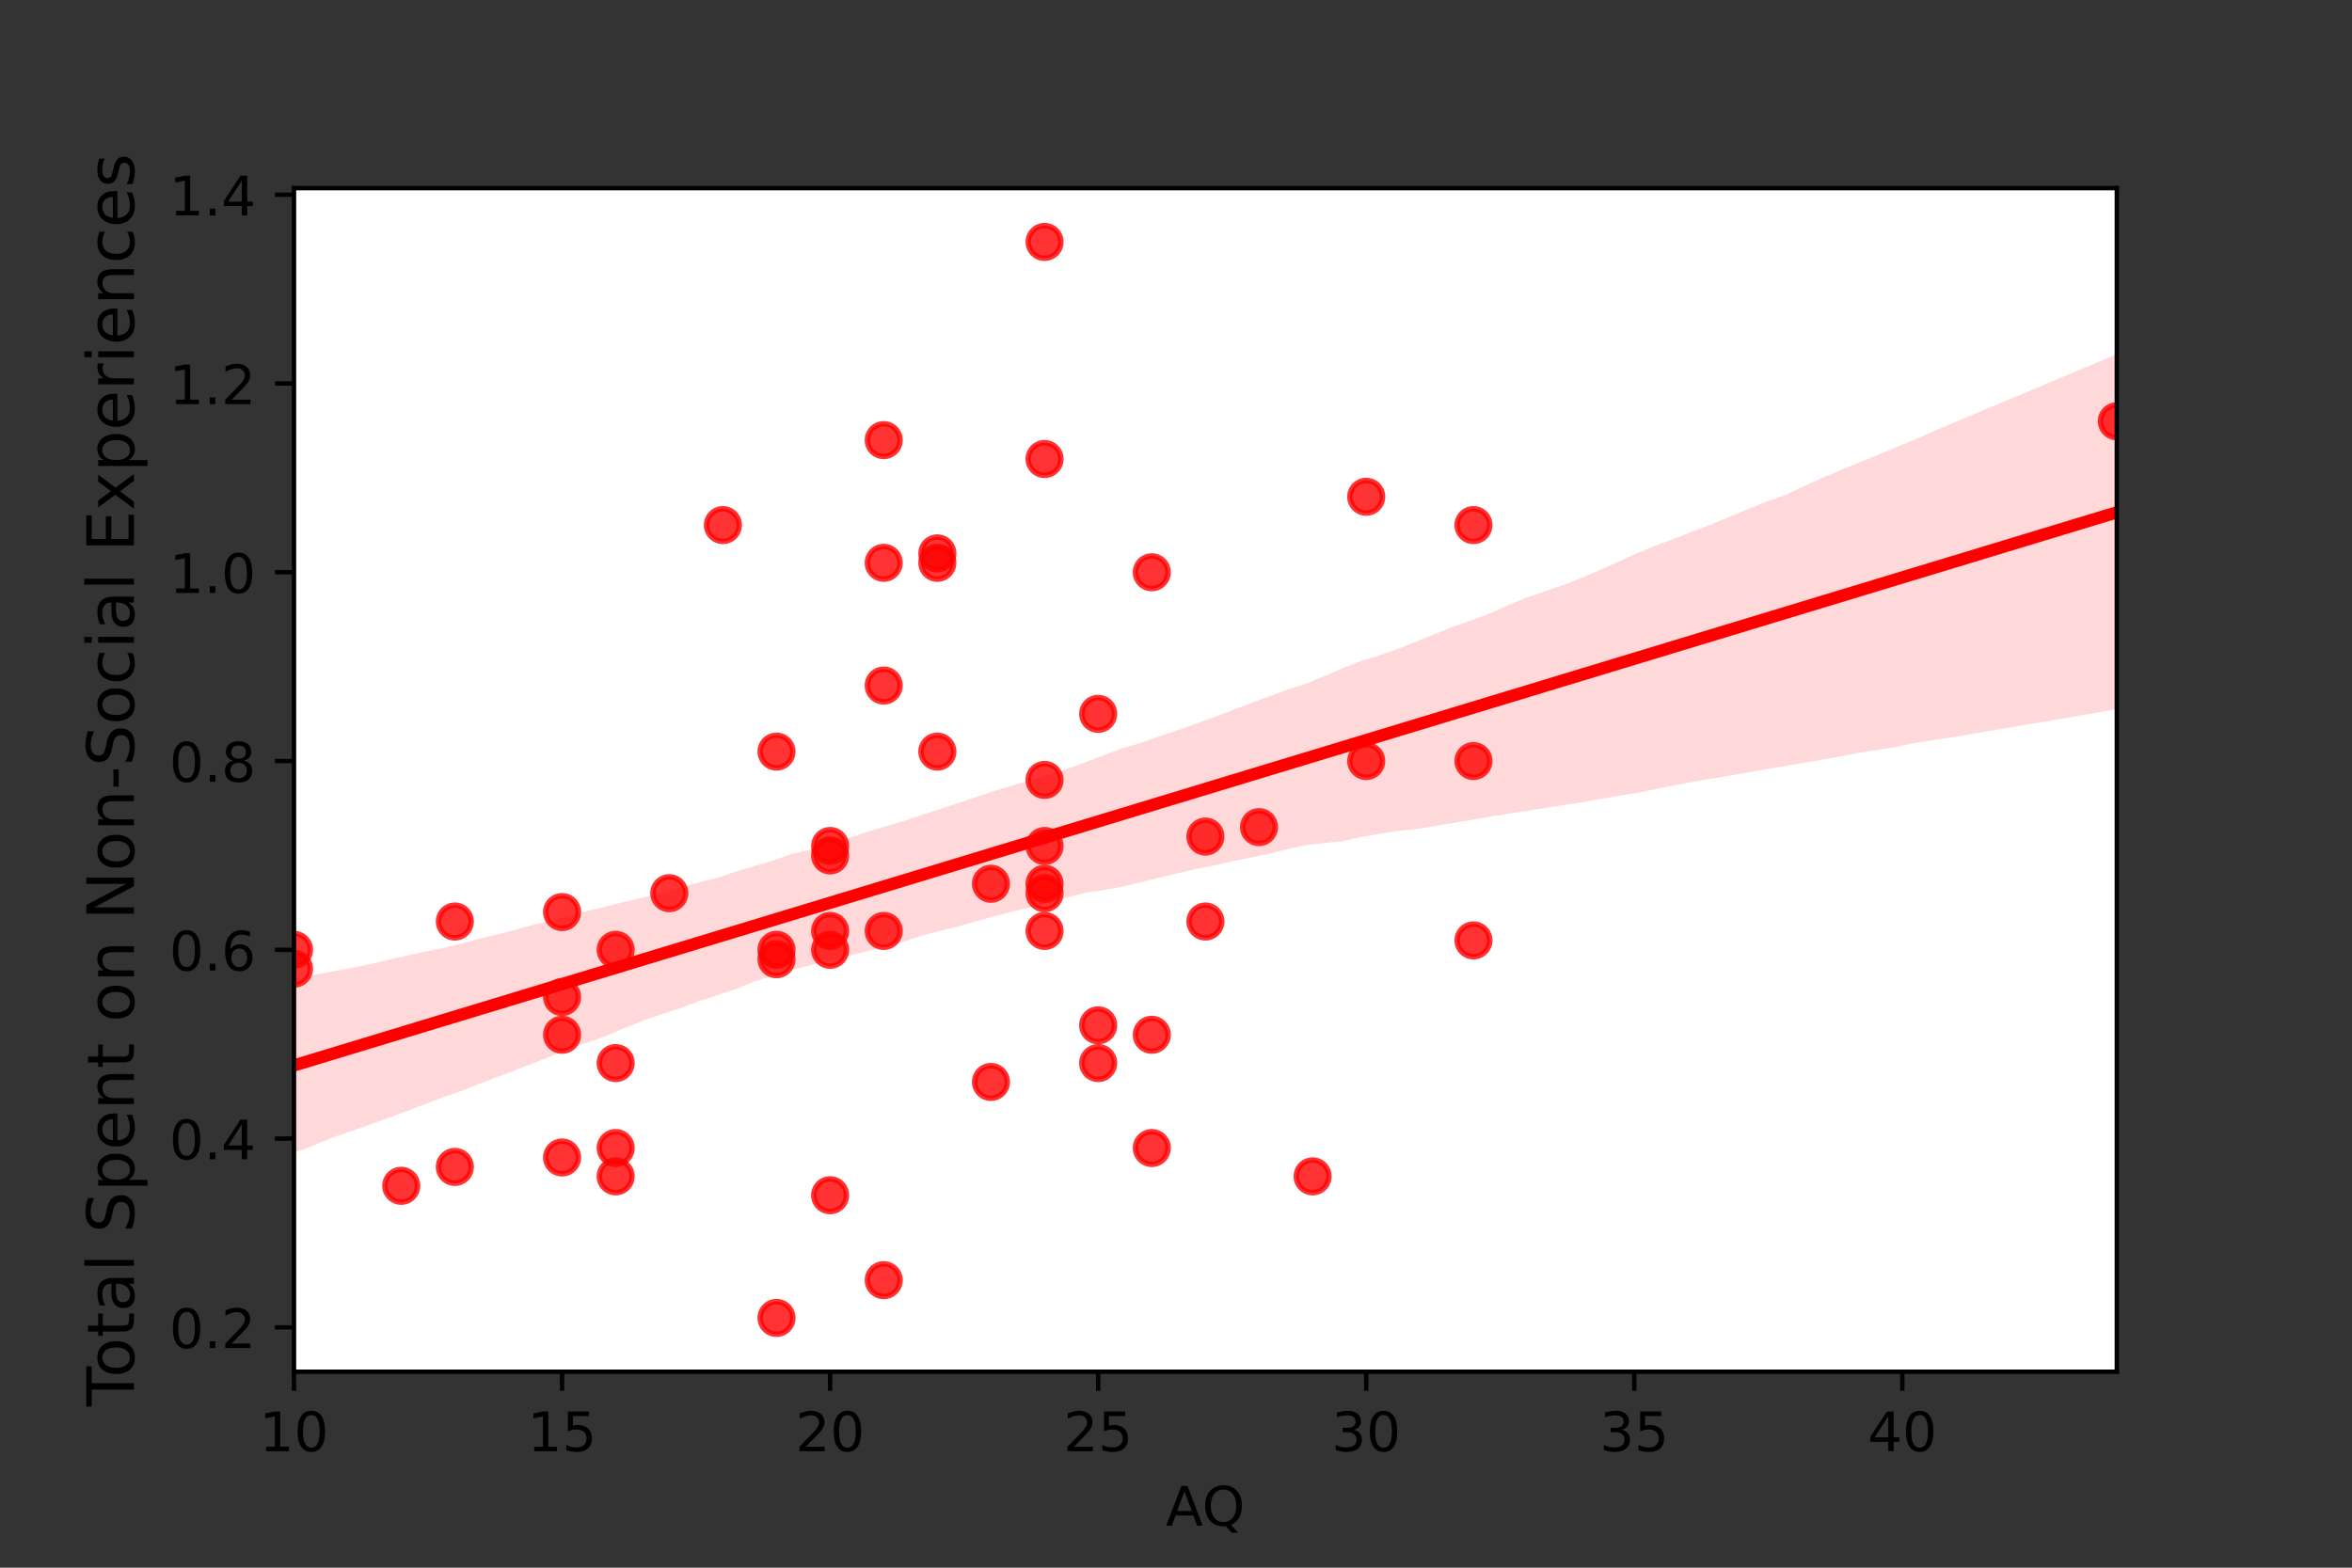 <?xml version="1.0" encoding="utf-8" standalone="no"?>
<!DOCTYPE svg PUBLIC "-//W3C//DTD SVG 1.1//EN"
  "http://www.w3.org/Graphics/SVG/1.1/DTD/svg11.dtd">
<!-- Created with matplotlib (https://matplotlib.org/) -->
<svg height="288pt" version="1.1" viewBox="0 0 432 288" width="432pt" xmlns="http://www.w3.org/2000/svg" xmlns:xlink="http://www.w3.org/1999/xlink">
 <rect x="0" y="0" width="432" height="288" fill="#333333" stroke="none"/>
 <defs>
  <style type="text/css">*{stroke-linecap:butt;stroke-linejoin:round;}</style>
 </defs>
 <g id="figure_1">
  <g id="patch_1">
   <path d="M 0 288 
L 432 288 
L 432 0 
L 0 0 
z
" style="fill:none;"/>
  </g>
  <g id="axes_1">
   <g id="patch_2">
    <path d="M 54 252 
L 388.8 252 
L 388.8 34.56 
L 54 34.56 
z
" style="fill:#ffffff;"/>
   </g>
   <g id="PathCollection_1">
    <defs>
     <path d="M 0 3 
C 0.796 3 1.559 2.684 2.121 2.121 
C 2.684 1.559 3 0.796 3 0 
C 3 -0.796 2.684 -1.559 2.121 -2.121 
C 1.559 -2.684 0.796 -3 0 -3 
C -0.796 -3 -1.559 -2.684 -2.121 -2.121 
C -2.684 -1.559 -3 -0.796 -3 0 
C -3 0.796 -2.684 1.559 -2.121 2.121 
C -1.559 2.684 -0.796 3 0 3 
z
" id="m0c47413420" style="stroke:#ff0000;stroke-opacity:0.8;"/>
    </defs>
    <g clip-path="url(#p9aad37c3d4)">
     <use style="fill:#ff0000;fill-opacity:0.8;stroke:#ff0000;stroke-opacity:0.8;" x="191.859" xlink:href="#m0c47413420" y="171.024"/>
     <use style="fill:#ff0000;fill-opacity:0.8;stroke:#ff0000;stroke-opacity:0.8;" x="250.941" xlink:href="#m0c47413420" y="91.261"/>
     <use style="fill:#ff0000;fill-opacity:0.8;stroke:#ff0000;stroke-opacity:0.8;" x="103.235" xlink:href="#m0c47413420" y="212.639"/>
     <use style="fill:#ff0000;fill-opacity:0.8;stroke:#ff0000;stroke-opacity:0.8;" x="211.553" xlink:href="#m0c47413420" y="105.133"/>
     <use style="fill:#ff0000;fill-opacity:0.8;stroke:#ff0000;stroke-opacity:0.8;" x="103.235" xlink:href="#m0c47413420" y="190.097"/>
     <use style="fill:#ff0000;fill-opacity:0.8;stroke:#ff0000;stroke-opacity:0.8;" x="142.624" xlink:href="#m0c47413420" y="174.491"/>
     <use style="fill:#ff0000;fill-opacity:0.8;stroke:#ff0000;stroke-opacity:0.8;" x="270.635" xlink:href="#m0c47413420" y="172.758"/>
     <use style="fill:#ff0000;fill-opacity:0.8;stroke:#ff0000;stroke-opacity:0.8;" x="231.247" xlink:href="#m0c47413420" y="151.95"/>
     <use style="fill:#ff0000;fill-opacity:0.8;stroke:#ff0000;stroke-opacity:0.8;" x="142.624" xlink:href="#m0c47413420" y="242.116"/>
     <use style="fill:#ff0000;fill-opacity:0.8;stroke:#ff0000;stroke-opacity:0.8;" x="172.165" xlink:href="#m0c47413420" y="101.665"/>
     <use style="fill:#ff0000;fill-opacity:0.8;stroke:#ff0000;stroke-opacity:0.8;" x="132.776" xlink:href="#m0c47413420" y="96.463"/>
     <use style="fill:#ff0000;fill-opacity:0.8;stroke:#ff0000;stroke-opacity:0.8;" x="250.941" xlink:href="#m0c47413420" y="139.812"/>
     <use style="fill:#ff0000;fill-opacity:0.8;stroke:#ff0000;stroke-opacity:0.8;" x="122.929" xlink:href="#m0c47413420" y="164.088"/>
     <use style="fill:#ff0000;fill-opacity:0.8;stroke:#ff0000;stroke-opacity:0.8;" x="162.318" xlink:href="#m0c47413420" y="235.18"/>
     <use style="fill:#ff0000;fill-opacity:0.8;stroke:#ff0000;stroke-opacity:0.8;" x="221.4" xlink:href="#m0c47413420" y="169.29"/>
     <use style="fill:#ff0000;fill-opacity:0.8;stroke:#ff0000;stroke-opacity:0.8;" x="103.235" xlink:href="#m0c47413420" y="167.556"/>
     <use style="fill:#ff0000;fill-opacity:0.8;stroke:#ff0000;stroke-opacity:0.8;" x="191.859" xlink:href="#m0c47413420" y="162.354"/>
     <use style="fill:#ff0000;fill-opacity:0.8;stroke:#ff0000;stroke-opacity:0.8;" x="152.471" xlink:href="#m0c47413420" y="155.418"/>
     <use style="fill:#ff0000;fill-opacity:0.8;stroke:#ff0000;stroke-opacity:0.8;" x="221.4" xlink:href="#m0c47413420" y="153.684"/>
     <use style="fill:#ff0000;fill-opacity:0.8;stroke:#ff0000;stroke-opacity:0.8;" x="162.318" xlink:href="#m0c47413420" y="171.024"/>
     <use style="fill:#ff0000;fill-opacity:0.8;stroke:#ff0000;stroke-opacity:0.8;" x="142.624" xlink:href="#m0c47413420" y="138.078"/>
     <use style="fill:#ff0000;fill-opacity:0.8;stroke:#ff0000;stroke-opacity:0.8;" x="270.635" xlink:href="#m0c47413420" y="96.463"/>
     <use style="fill:#ff0000;fill-opacity:0.8;stroke:#ff0000;stroke-opacity:0.8;" x="201.706" xlink:href="#m0c47413420" y="131.142"/>
     <use style="fill:#ff0000;fill-opacity:0.8;stroke:#ff0000;stroke-opacity:0.8;" x="152.471" xlink:href="#m0c47413420" y="157.152"/>
     <use style="fill:#ff0000;fill-opacity:0.8;stroke:#ff0000;stroke-opacity:0.8;" x="83.541" xlink:href="#m0c47413420" y="214.373"/>
     <use style="fill:#ff0000;fill-opacity:0.8;stroke:#ff0000;stroke-opacity:0.8;" x="182.012" xlink:href="#m0c47413420" y="198.767"/>
     <use style="fill:#ff0000;fill-opacity:0.8;stroke:#ff0000;stroke-opacity:0.8;" x="191.859" xlink:href="#m0c47413420" y="155.418"/>
     <use style="fill:#ff0000;fill-opacity:0.8;stroke:#ff0000;stroke-opacity:0.8;" x="103.235" xlink:href="#m0c47413420" y="183.161"/>
     <use style="fill:#ff0000;fill-opacity:0.8;stroke:#ff0000;stroke-opacity:0.8;" x="152.471" xlink:href="#m0c47413420" y="174.491"/>
     <use style="fill:#ff0000;fill-opacity:0.8;stroke:#ff0000;stroke-opacity:0.8;" x="172.165" xlink:href="#m0c47413420" y="103.399"/>
     <use style="fill:#ff0000;fill-opacity:0.8;stroke:#ff0000;stroke-opacity:0.8;" x="191.859" xlink:href="#m0c47413420" y="44.444"/>
     <use style="fill:#ff0000;fill-opacity:0.8;stroke:#ff0000;stroke-opacity:0.8;" x="241.094" xlink:href="#m0c47413420" y="216.107"/>
     <use style="fill:#ff0000;fill-opacity:0.8;stroke:#ff0000;stroke-opacity:0.8;" x="191.859" xlink:href="#m0c47413420" y="84.325"/>
     <use style="fill:#ff0000;fill-opacity:0.8;stroke:#ff0000;stroke-opacity:0.8;" x="54" xlink:href="#m0c47413420" y="177.959"/>
     <use style="fill:#ff0000;fill-opacity:0.8;stroke:#ff0000;stroke-opacity:0.8;" x="162.318" xlink:href="#m0c47413420" y="103.399"/>
     <use style="fill:#ff0000;fill-opacity:0.8;stroke:#ff0000;stroke-opacity:0.8;" x="201.706" xlink:href="#m0c47413420" y="188.363"/>
     <use style="fill:#ff0000;fill-opacity:0.8;stroke:#ff0000;stroke-opacity:0.8;" x="113.082" xlink:href="#m0c47413420" y="174.491"/>
     <use style="fill:#ff0000;fill-opacity:0.8;stroke:#ff0000;stroke-opacity:0.8;" x="182.012" xlink:href="#m0c47413420" y="162.354"/>
     <use style="fill:#ff0000;fill-opacity:0.8;stroke:#ff0000;stroke-opacity:0.8;" x="162.318" xlink:href="#m0c47413420" y="125.94"/>
     <use style="fill:#ff0000;fill-opacity:0.8;stroke:#ff0000;stroke-opacity:0.8;" x="142.624" xlink:href="#m0c47413420" y="176.225"/>
     <use style="fill:#ff0000;fill-opacity:0.8;stroke:#ff0000;stroke-opacity:0.8;" x="211.553" xlink:href="#m0c47413420" y="210.905"/>
     <use style="fill:#ff0000;fill-opacity:0.8;stroke:#ff0000;stroke-opacity:0.8;" x="113.082" xlink:href="#m0c47413420" y="210.905"/>
     <use style="fill:#ff0000;fill-opacity:0.8;stroke:#ff0000;stroke-opacity:0.8;" x="172.165" xlink:href="#m0c47413420" y="138.078"/>
     <use style="fill:#ff0000;fill-opacity:0.8;stroke:#ff0000;stroke-opacity:0.8;" x="113.082" xlink:href="#m0c47413420" y="195.299"/>
     <use style="fill:#ff0000;fill-opacity:0.8;stroke:#ff0000;stroke-opacity:0.8;" x="152.471" xlink:href="#m0c47413420" y="171.024"/>
     <use style="fill:#ff0000;fill-opacity:0.8;stroke:#ff0000;stroke-opacity:0.8;" x="201.706" xlink:href="#m0c47413420" y="195.299"/>
     <use style="fill:#ff0000;fill-opacity:0.8;stroke:#ff0000;stroke-opacity:0.8;" x="270.635" xlink:href="#m0c47413420" y="139.812"/>
     <use style="fill:#ff0000;fill-opacity:0.8;stroke:#ff0000;stroke-opacity:0.8;" x="152.471" xlink:href="#m0c47413420" y="219.575"/>
     <use style="fill:#ff0000;fill-opacity:0.8;stroke:#ff0000;stroke-opacity:0.8;" x="54" xlink:href="#m0c47413420" y="174.491"/>
     <use style="fill:#ff0000;fill-opacity:0.8;stroke:#ff0000;stroke-opacity:0.8;" x="73.694" xlink:href="#m0c47413420" y="217.841"/>
     <use style="fill:#ff0000;fill-opacity:0.8;stroke:#ff0000;stroke-opacity:0.8;" x="191.859" xlink:href="#m0c47413420" y="143.28"/>
     <use style="fill:#ff0000;fill-opacity:0.8;stroke:#ff0000;stroke-opacity:0.8;" x="113.082" xlink:href="#m0c47413420" y="216.107"/>
     <use style="fill:#ff0000;fill-opacity:0.8;stroke:#ff0000;stroke-opacity:0.8;" x="191.859" xlink:href="#m0c47413420" y="164.088"/>
     <use style="fill:#ff0000;fill-opacity:0.8;stroke:#ff0000;stroke-opacity:0.8;" x="83.541" xlink:href="#m0c47413420" y="169.29"/>
     <use style="fill:#ff0000;fill-opacity:0.8;stroke:#ff0000;stroke-opacity:0.8;" x="211.553" xlink:href="#m0c47413420" y="190.097"/>
     <use style="fill:#ff0000;fill-opacity:0.8;stroke:#ff0000;stroke-opacity:0.8;" x="388.8" xlink:href="#m0c47413420" y="77.389"/>
     <use style="fill:#ff0000;fill-opacity:0.8;stroke:#ff0000;stroke-opacity:0.8;" x="162.318" xlink:href="#m0c47413420" y="80.857"/>
    </g>
   </g>
   <g id="PolyCollection_1">
    <path clip-path="url(#p9aad37c3d4)" d="M 54 179.786 
L 54 211.805 
L 57.382 210.516 
L 60.764 209.08 
L 64.145 207.921 
L 67.527 206.761 
L 70.909 205.524 
L 74.291 204.265 
L 77.673 202.982 
L 81.055 201.715 
L 84.436 200.53 
L 87.818 199.209 
L 91.2 197.909 
L 94.582 196.634 
L 97.964 195.315 
L 101.345 193.972 
L 104.727 192.513 
L 108.109 191.475 
L 111.491 190.238 
L 114.873 188.797 
L 118.255 187.447 
L 121.636 186.291 
L 125.018 185.196 
L 128.4 183.931 
L 131.782 182.824 
L 135.164 181.698 
L 138.545 180.325 
L 141.927 179.218 
L 145.309 178.221 
L 148.691 177.37 
L 152.073 176.521 
L 155.455 175.666 
L 158.836 174.862 
L 162.218 174.021 
L 165.6 173.128 
L 168.982 171.966 
L 172.364 171.083 
L 175.745 170.26 
L 179.127 169.287 
L 182.509 168.371 
L 185.891 167.473 
L 189.273 166.704 
L 192.655 165.82 
L 196.036 164.851 
L 199.418 163.997 
L 202.8 163.498 
L 206.182 162.885 
L 209.564 162.065 
L 212.945 161.24 
L 216.327 160.426 
L 219.709 159.609 
L 223.091 158.985 
L 226.473 158.168 
L 229.855 157.522 
L 233.236 156.787 
L 236.618 155.942 
L 240 155.253 
L 243.382 154.865 
L 246.764 154.482 
L 250.145 153.749 
L 253.527 153.146 
L 256.909 152.619 
L 260.291 152.305 
L 263.673 151.735 
L 267.055 151.156 
L 270.436 150.578 
L 273.818 150 
L 277.2 149.472 
L 280.582 148.943 
L 283.964 148.415 
L 287.345 147.887 
L 290.727 147.359 
L 294.109 146.759 
L 297.491 146.165 
L 300.873 145.627 
L 304.255 144.93 
L 307.636 144.233 
L 311.018 143.623 
L 314.4 143.045 
L 317.782 142.464 
L 321.164 141.881 
L 324.545 141.299 
L 327.927 140.717 
L 331.309 140.135 
L 334.691 139.553 
L 338.073 138.954 
L 341.455 138.277 
L 344.836 137.773 
L 348.218 137.234 
L 351.6 136.516 
L 354.982 135.987 
L 358.364 135.487 
L 361.745 134.915 
L 365.127 134.334 
L 368.509 133.755 
L 371.891 133.179 
L 375.273 132.604 
L 378.655 132.027 
L 382.036 131.449 
L 385.418 130.872 
L 388.8 130.294 
L 388.8 65.077 
L 388.8 65.077 
L 385.418 66.496 
L 382.036 67.915 
L 378.655 69.334 
L 375.273 70.753 
L 371.891 72.175 
L 368.509 73.598 
L 365.127 75.021 
L 361.745 76.438 
L 358.364 77.864 
L 354.982 79.286 
L 351.6 80.796 
L 348.218 82.168 
L 344.836 83.625 
L 341.455 84.965 
L 338.073 86.384 
L 334.691 87.805 
L 331.309 89.345 
L 327.927 90.917 
L 324.545 92.117 
L 321.164 93.482 
L 317.782 94.898 
L 314.4 96.299 
L 311.018 97.589 
L 307.636 98.902 
L 304.255 100.161 
L 300.873 101.561 
L 297.491 103.089 
L 294.109 104.618 
L 290.727 106.057 
L 287.345 107.401 
L 283.964 108.561 
L 280.582 109.718 
L 277.2 111.118 
L 273.818 112.636 
L 270.436 113.879 
L 267.055 115.089 
L 263.673 116.429 
L 260.291 117.795 
L 256.909 119.162 
L 253.527 120.338 
L 250.145 121.38 
L 246.764 122.707 
L 243.382 124.156 
L 240 125.566 
L 236.618 126.634 
L 233.236 127.885 
L 229.855 129.139 
L 226.473 130.433 
L 223.091 131.71 
L 219.709 132.924 
L 216.327 134.137 
L 212.945 135.261 
L 209.564 136.477 
L 206.182 137.433 
L 202.8 138.718 
L 199.418 139.999 
L 196.036 141.24 
L 192.655 142.259 
L 189.273 143.301 
L 185.891 144.329 
L 182.509 145.342 
L 179.127 146.475 
L 175.745 147.607 
L 172.364 148.732 
L 168.982 149.826 
L 165.6 150.972 
L 162.218 151.924 
L 158.836 152.974 
L 155.455 154.132 
L 152.073 155.159 
L 148.691 156.143 
L 145.309 156.89 
L 141.927 158.119 
L 138.545 159.109 
L 135.164 160.106 
L 131.782 161.27 
L 128.4 162.089 
L 125.018 163.077 
L 121.636 163.959 
L 118.255 164.881 
L 114.873 165.628 
L 111.491 166.493 
L 108.109 167.293 
L 104.727 168.232 
L 101.345 169.11 
L 97.964 169.902 
L 94.582 170.851 
L 91.2 171.692 
L 87.818 172.505 
L 84.436 173.396 
L 81.055 174.242 
L 77.673 174.903 
L 74.291 175.651 
L 70.909 176.437 
L 67.527 177.222 
L 64.145 177.886 
L 60.764 178.516 
L 57.382 179.154 
L 54 179.786 
z
" style="fill:#ff0000;fill-opacity:0.15;"/>
   </g>
   <g id="matplotlib.axis_1">
    <g id="xtick_1">
     <g id="line2d_1">
      <defs>
       <path d="M 0 0 
L 0 3.5 
" id="mfc4822e012" style="stroke:#000000;stroke-width:0.8;"/>
      </defs>
      <g>
       <use style="stroke:#000000;stroke-width:0.8;" x="54" xlink:href="#mfc4822e012" y="252"/>
      </g>
     </g>
     <g id="text_1">
      <!-- 10 -->
      <g transform="translate(47.638 266.598)scale(0.1 -0.1)">
       <defs>
        <path d="M 12.406 8.297 
L 28.516 8.297 
L 28.516 63.922 
L 10.984 60.406 
L 10.984 69.391 
L 28.422 72.906 
L 38.281 72.906 
L 38.281 8.297 
L 54.391 8.297 
L 54.391 0 
L 12.406 0 
z
" id="DejaVuSans-49"/>
        <path d="M 31.781 66.406 
Q 24.172 66.406 20.328 58.906 
Q 16.5 51.422 16.5 36.375 
Q 16.5 21.391 20.328 13.891 
Q 24.172 6.391 31.781 6.391 
Q 39.453 6.391 43.281 13.891 
Q 47.125 21.391 47.125 36.375 
Q 47.125 51.422 43.281 58.906 
Q 39.453 66.406 31.781 66.406 
z
M 31.781 74.219 
Q 44.047 74.219 50.516 64.516 
Q 56.984 54.828 56.984 36.375 
Q 56.984 17.969 50.516 8.266 
Q 44.047 -1.422 31.781 -1.422 
Q 19.531 -1.422 13.062 8.266 
Q 6.594 17.969 6.594 36.375 
Q 6.594 54.828 13.062 64.516 
Q 19.531 74.219 31.781 74.219 
z
" id="DejaVuSans-48"/>
       </defs>
       <use xlink:href="#DejaVuSans-49"/>
       <use x="63.623" xlink:href="#DejaVuSans-48"/>
      </g>
     </g>
    </g>
    <g id="xtick_2">
     <g id="line2d_2">
      <g>
       <use style="stroke:#000000;stroke-width:0.8;" x="103.235" xlink:href="#mfc4822e012" y="252"/>
      </g>
     </g>
     <g id="text_2">
      <!-- 15 -->
      <g transform="translate(96.873 266.598)scale(0.1 -0.1)">
       <defs>
        <path d="M 10.797 72.906 
L 49.516 72.906 
L 49.516 64.594 
L 19.828 64.594 
L 19.828 46.734 
Q 21.969 47.469 24.109 47.828 
Q 26.266 48.188 28.422 48.188 
Q 40.625 48.188 47.75 41.5 
Q 54.891 34.812 54.891 23.391 
Q 54.891 11.625 47.562 5.094 
Q 40.234 -1.422 26.906 -1.422 
Q 22.312 -1.422 17.547 -0.641 
Q 12.797 0.141 7.719 1.703 
L 7.719 11.625 
Q 12.109 9.234 16.797 8.062 
Q 21.484 6.891 26.703 6.891 
Q 35.156 6.891 40.078 11.328 
Q 45.016 15.766 45.016 23.391 
Q 45.016 31 40.078 35.438 
Q 35.156 39.891 26.703 39.891 
Q 22.75 39.891 18.812 39.016 
Q 14.891 38.141 10.797 36.281 
z
" id="DejaVuSans-53"/>
       </defs>
       <use xlink:href="#DejaVuSans-49"/>
       <use x="63.623" xlink:href="#DejaVuSans-53"/>
      </g>
     </g>
    </g>
    <g id="xtick_3">
     <g id="line2d_3">
      <g>
       <use style="stroke:#000000;stroke-width:0.8;" x="152.471" xlink:href="#mfc4822e012" y="252"/>
      </g>
     </g>
     <g id="text_3">
      <!-- 20 -->
      <g transform="translate(146.108 266.598)scale(0.1 -0.1)">
       <defs>
        <path d="M 19.188 8.297 
L 53.609 8.297 
L 53.609 0 
L 7.328 0 
L 7.328 8.297 
Q 12.938 14.109 22.625 23.891 
Q 32.328 33.688 34.812 36.531 
Q 39.547 41.844 41.422 45.531 
Q 43.312 49.219 43.312 52.781 
Q 43.312 58.594 39.234 62.25 
Q 35.156 65.922 28.609 65.922 
Q 23.969 65.922 18.812 64.312 
Q 13.672 62.703 7.812 59.422 
L 7.812 69.391 
Q 13.766 71.781 18.938 73 
Q 24.125 74.219 28.422 74.219 
Q 39.75 74.219 46.484 68.547 
Q 53.219 62.891 53.219 53.422 
Q 53.219 48.922 51.531 44.891 
Q 49.859 40.875 45.406 35.406 
Q 44.188 33.984 37.641 27.219 
Q 31.109 20.453 19.188 8.297 
z
" id="DejaVuSans-50"/>
       </defs>
       <use xlink:href="#DejaVuSans-50"/>
       <use x="63.623" xlink:href="#DejaVuSans-48"/>
      </g>
     </g>
    </g>
    <g id="xtick_4">
     <g id="line2d_4">
      <g>
       <use style="stroke:#000000;stroke-width:0.8;" x="201.706" xlink:href="#mfc4822e012" y="252"/>
      </g>
     </g>
     <g id="text_4">
      <!-- 25 -->
      <g transform="translate(195.343 266.598)scale(0.1 -0.1)">
       <use xlink:href="#DejaVuSans-50"/>
       <use x="63.623" xlink:href="#DejaVuSans-53"/>
      </g>
     </g>
    </g>
    <g id="xtick_5">
     <g id="line2d_5">
      <g>
       <use style="stroke:#000000;stroke-width:0.8;" x="250.941" xlink:href="#mfc4822e012" y="252"/>
      </g>
     </g>
     <g id="text_5">
      <!-- 30 -->
      <g transform="translate(244.579 266.598)scale(0.1 -0.1)">
       <defs>
        <path d="M 40.578 39.312 
Q 47.656 37.797 51.625 33 
Q 55.609 28.219 55.609 21.188 
Q 55.609 10.406 48.188 4.484 
Q 40.766 -1.422 27.094 -1.422 
Q 22.516 -1.422 17.656 -0.516 
Q 12.797 0.391 7.625 2.203 
L 7.625 11.719 
Q 11.719 9.328 16.594 8.109 
Q 21.484 6.891 26.812 6.891 
Q 36.078 6.891 40.938 10.547 
Q 45.797 14.203 45.797 21.188 
Q 45.797 27.641 41.281 31.266 
Q 36.766 34.906 28.719 34.906 
L 20.219 34.906 
L 20.219 43.016 
L 29.109 43.016 
Q 36.375 43.016 40.234 45.922 
Q 44.094 48.828 44.094 54.297 
Q 44.094 59.906 40.109 62.906 
Q 36.141 65.922 28.719 65.922 
Q 24.656 65.922 20.016 65.031 
Q 15.375 64.156 9.812 62.312 
L 9.812 71.094 
Q 15.438 72.656 20.344 73.438 
Q 25.25 74.219 29.594 74.219 
Q 40.828 74.219 47.359 69.109 
Q 53.906 64.016 53.906 55.328 
Q 53.906 49.266 50.438 45.094 
Q 46.969 40.922 40.578 39.312 
z
" id="DejaVuSans-51"/>
       </defs>
       <use xlink:href="#DejaVuSans-51"/>
       <use x="63.623" xlink:href="#DejaVuSans-48"/>
      </g>
     </g>
    </g>
    <g id="xtick_6">
     <g id="line2d_6">
      <g>
       <use style="stroke:#000000;stroke-width:0.8;" x="300.176" xlink:href="#mfc4822e012" y="252"/>
      </g>
     </g>
     <g id="text_6">
      <!-- 35 -->
      <g transform="translate(293.814 266.598)scale(0.1 -0.1)">
       <use xlink:href="#DejaVuSans-51"/>
       <use x="63.623" xlink:href="#DejaVuSans-53"/>
      </g>
     </g>
    </g>
    <g id="xtick_7">
     <g id="line2d_7">
      <g>
       <use style="stroke:#000000;stroke-width:0.8;" x="349.412" xlink:href="#mfc4822e012" y="252"/>
      </g>
     </g>
     <g id="text_7">
      <!-- 40 -->
      <g transform="translate(343.049 266.598)scale(0.1 -0.1)">
       <defs>
        <path d="M 37.797 64.312 
L 12.891 25.391 
L 37.797 25.391 
z
M 35.203 72.906 
L 47.609 72.906 
L 47.609 25.391 
L 58.016 25.391 
L 58.016 17.188 
L 47.609 17.188 
L 47.609 0 
L 37.797 0 
L 37.797 17.188 
L 4.891 17.188 
L 4.891 26.703 
z
" id="DejaVuSans-52"/>
       </defs>
       <use xlink:href="#DejaVuSans-52"/>
       <use x="63.623" xlink:href="#DejaVuSans-48"/>
      </g>
     </g>
    </g>
    <g id="text_8">
     <!-- AQ -->
     <g transform="translate(214.131 280.277)scale(0.1 -0.1)">
      <defs>
       <path d="M 34.188 63.188 
L 20.797 26.906 
L 47.609 26.906 
z
M 28.609 72.906 
L 39.797 72.906 
L 67.578 0 
L 57.328 0 
L 50.688 18.703 
L 17.828 18.703 
L 11.188 0 
L 0.781 0 
z
" id="DejaVuSans-65"/>
       <path d="M 39.406 66.219 
Q 28.656 66.219 22.328 58.203 
Q 16.016 50.203 16.016 36.375 
Q 16.016 22.609 22.328 14.594 
Q 28.656 6.594 39.406 6.594 
Q 50.141 6.594 56.422 14.594 
Q 62.703 22.609 62.703 36.375 
Q 62.703 50.203 56.422 58.203 
Q 50.141 66.219 39.406 66.219 
z
M 53.219 1.312 
L 66.219 -12.891 
L 54.297 -12.891 
L 43.5 -1.219 
Q 41.891 -1.312 41.031 -1.359 
Q 40.188 -1.422 39.406 -1.422 
Q 24.031 -1.422 14.812 8.859 
Q 5.609 19.141 5.609 36.375 
Q 5.609 53.656 14.812 63.938 
Q 24.031 74.219 39.406 74.219 
Q 54.734 74.219 63.906 63.938 
Q 73.094 53.656 73.094 36.375 
Q 73.094 23.688 67.984 14.641 
Q 62.891 5.609 53.219 1.312 
z
" id="DejaVuSans-81"/>
      </defs>
      <use xlink:href="#DejaVuSans-65"/>
      <use x="66.658" xlink:href="#DejaVuSans-81"/>
     </g>
    </g>
   </g>
   <g id="matplotlib.axis_2">
    <g id="ytick_1">
     <g id="line2d_8">
      <defs>
       <path d="M 0 0 
L -3.5 0 
" id="m07a3d49259" style="stroke:#000000;stroke-width:0.8;"/>
      </defs>
      <g>
       <use style="stroke:#000000;stroke-width:0.8;" x="54" xlink:href="#m07a3d49259" y="243.85"/>
      </g>
     </g>
     <g id="text_9">
      <!-- 0.2 -->
      <g transform="translate(31.097 247.65)scale(0.1 -0.1)">
       <defs>
        <path d="M 10.688 12.406 
L 21 12.406 
L 21 0 
L 10.688 0 
z
" id="DejaVuSans-46"/>
       </defs>
       <use xlink:href="#DejaVuSans-48"/>
       <use x="63.623" xlink:href="#DejaVuSans-46"/>
       <use x="95.41" xlink:href="#DejaVuSans-50"/>
      </g>
     </g>
    </g>
    <g id="ytick_2">
     <g id="line2d_9">
      <g>
       <use style="stroke:#000000;stroke-width:0.8;" x="54" xlink:href="#m07a3d49259" y="209.171"/>
      </g>
     </g>
     <g id="text_10">
      <!-- 0.4 -->
      <g transform="translate(31.097 212.97)scale(0.1 -0.1)">
       <use xlink:href="#DejaVuSans-48"/>
       <use x="63.623" xlink:href="#DejaVuSans-46"/>
       <use x="95.41" xlink:href="#DejaVuSans-52"/>
      </g>
     </g>
    </g>
    <g id="ytick_3">
     <g id="line2d_10">
      <g>
       <use style="stroke:#000000;stroke-width:0.8;" x="54" xlink:href="#m07a3d49259" y="174.491"/>
      </g>
     </g>
     <g id="text_11">
      <!-- 0.6 -->
      <g transform="translate(31.097 178.291)scale(0.1 -0.1)">
       <defs>
        <path d="M 33.016 40.375 
Q 26.375 40.375 22.484 35.828 
Q 18.609 31.297 18.609 23.391 
Q 18.609 15.531 22.484 10.953 
Q 26.375 6.391 33.016 6.391 
Q 39.656 6.391 43.531 10.953 
Q 47.406 15.531 47.406 23.391 
Q 47.406 31.297 43.531 35.828 
Q 39.656 40.375 33.016 40.375 
z
M 52.594 71.297 
L 52.594 62.312 
Q 48.875 64.062 45.094 64.984 
Q 41.312 65.922 37.594 65.922 
Q 27.828 65.922 22.672 59.328 
Q 17.531 52.734 16.797 39.406 
Q 19.672 43.656 24.016 45.922 
Q 28.375 48.188 33.594 48.188 
Q 44.578 48.188 50.953 41.516 
Q 57.328 34.859 57.328 23.391 
Q 57.328 12.156 50.688 5.359 
Q 44.047 -1.422 33.016 -1.422 
Q 20.359 -1.422 13.672 8.266 
Q 6.984 17.969 6.984 36.375 
Q 6.984 53.656 15.188 63.938 
Q 23.391 74.219 37.203 74.219 
Q 40.922 74.219 44.703 73.484 
Q 48.484 72.75 52.594 71.297 
z
" id="DejaVuSans-54"/>
       </defs>
       <use xlink:href="#DejaVuSans-48"/>
       <use x="63.623" xlink:href="#DejaVuSans-46"/>
       <use x="95.41" xlink:href="#DejaVuSans-54"/>
      </g>
     </g>
    </g>
    <g id="ytick_4">
     <g id="line2d_11">
      <g>
       <use style="stroke:#000000;stroke-width:0.8;" x="54" xlink:href="#m07a3d49259" y="139.812"/>
      </g>
     </g>
     <g id="text_12">
      <!-- 0.8 -->
      <g transform="translate(31.097 143.611)scale(0.1 -0.1)">
       <defs>
        <path d="M 31.781 34.625 
Q 24.75 34.625 20.719 30.859 
Q 16.703 27.094 16.703 20.516 
Q 16.703 13.922 20.719 10.156 
Q 24.75 6.391 31.781 6.391 
Q 38.812 6.391 42.859 10.172 
Q 46.922 13.969 46.922 20.516 
Q 46.922 27.094 42.891 30.859 
Q 38.875 34.625 31.781 34.625 
z
M 21.922 38.812 
Q 15.578 40.375 12.031 44.719 
Q 8.5 49.078 8.5 55.328 
Q 8.5 64.062 14.719 69.141 
Q 20.953 74.219 31.781 74.219 
Q 42.672 74.219 48.875 69.141 
Q 55.078 64.062 55.078 55.328 
Q 55.078 49.078 51.531 44.719 
Q 48 40.375 41.703 38.812 
Q 48.828 37.156 52.797 32.312 
Q 56.781 27.484 56.781 20.516 
Q 56.781 9.906 50.312 4.234 
Q 43.844 -1.422 31.781 -1.422 
Q 19.734 -1.422 13.25 4.234 
Q 6.781 9.906 6.781 20.516 
Q 6.781 27.484 10.781 32.312 
Q 14.797 37.156 21.922 38.812 
z
M 18.312 54.391 
Q 18.312 48.734 21.844 45.562 
Q 25.391 42.391 31.781 42.391 
Q 38.141 42.391 41.719 45.562 
Q 45.312 48.734 45.312 54.391 
Q 45.312 60.062 41.719 63.234 
Q 38.141 66.406 31.781 66.406 
Q 25.391 66.406 21.844 63.234 
Q 18.312 60.062 18.312 54.391 
z
" id="DejaVuSans-56"/>
       </defs>
       <use xlink:href="#DejaVuSans-48"/>
       <use x="63.623" xlink:href="#DejaVuSans-46"/>
       <use x="95.41" xlink:href="#DejaVuSans-56"/>
      </g>
     </g>
    </g>
    <g id="ytick_5">
     <g id="line2d_12">
      <g>
       <use style="stroke:#000000;stroke-width:0.8;" x="54" xlink:href="#m07a3d49259" y="105.133"/>
      </g>
     </g>
     <g id="text_13">
      <!-- 1.0 -->
      <g transform="translate(31.097 108.932)scale(0.1 -0.1)">
       <use xlink:href="#DejaVuSans-49"/>
       <use x="63.623" xlink:href="#DejaVuSans-46"/>
       <use x="95.41" xlink:href="#DejaVuSans-48"/>
      </g>
     </g>
    </g>
    <g id="ytick_6">
     <g id="line2d_13">
      <g>
       <use style="stroke:#000000;stroke-width:0.8;" x="54" xlink:href="#m07a3d49259" y="70.453"/>
      </g>
     </g>
     <g id="text_14">
      <!-- 1.2 -->
      <g transform="translate(31.097 74.252)scale(0.1 -0.1)">
       <use xlink:href="#DejaVuSans-49"/>
       <use x="63.623" xlink:href="#DejaVuSans-46"/>
       <use x="95.41" xlink:href="#DejaVuSans-50"/>
      </g>
     </g>
    </g>
    <g id="ytick_7">
     <g id="line2d_14">
      <g>
       <use style="stroke:#000000;stroke-width:0.8;" x="54" xlink:href="#m07a3d49259" y="35.774"/>
      </g>
     </g>
     <g id="text_15">
      <!-- 1.4 -->
      <g transform="translate(31.097 39.573)scale(0.1 -0.1)">
       <use xlink:href="#DejaVuSans-49"/>
       <use x="63.623" xlink:href="#DejaVuSans-46"/>
       <use x="95.41" xlink:href="#DejaVuSans-52"/>
      </g>
     </g>
    </g>
    <g id="text_16">
     <!-- Total Spent on Non-Social Experiences -->
     <g transform="translate(24.601 258.363)rotate(-90)scale(0.12 -0.12)">
      <defs>
       <path d="M -0.297 72.906 
L 61.375 72.906 
L 61.375 64.594 
L 35.5 64.594 
L 35.5 0 
L 25.594 0 
L 25.594 64.594 
L -0.297 64.594 
z
" id="DejaVuSans-84"/>
       <path d="M 30.609 48.391 
Q 23.391 48.391 19.188 42.75 
Q 14.984 37.109 14.984 27.297 
Q 14.984 17.484 19.156 11.844 
Q 23.344 6.203 30.609 6.203 
Q 37.797 6.203 41.984 11.859 
Q 46.188 17.531 46.188 27.297 
Q 46.188 37.016 41.984 42.703 
Q 37.797 48.391 30.609 48.391 
z
M 30.609 56 
Q 42.328 56 49.016 48.375 
Q 55.719 40.766 55.719 27.297 
Q 55.719 13.875 49.016 6.219 
Q 42.328 -1.422 30.609 -1.422 
Q 18.844 -1.422 12.172 6.219 
Q 5.516 13.875 5.516 27.297 
Q 5.516 40.766 12.172 48.375 
Q 18.844 56 30.609 56 
z
" id="DejaVuSans-111"/>
       <path d="M 18.312 70.219 
L 18.312 54.688 
L 36.812 54.688 
L 36.812 47.703 
L 18.312 47.703 
L 18.312 18.016 
Q 18.312 11.328 20.141 9.422 
Q 21.969 7.516 27.594 7.516 
L 36.812 7.516 
L 36.812 0 
L 27.594 0 
Q 17.188 0 13.234 3.875 
Q 9.281 7.766 9.281 18.016 
L 9.281 47.703 
L 2.688 47.703 
L 2.688 54.688 
L 9.281 54.688 
L 9.281 70.219 
z
" id="DejaVuSans-116"/>
       <path d="M 34.281 27.484 
Q 23.391 27.484 19.188 25 
Q 14.984 22.516 14.984 16.5 
Q 14.984 11.719 18.141 8.906 
Q 21.297 6.109 26.703 6.109 
Q 34.188 6.109 38.703 11.406 
Q 43.219 16.703 43.219 25.484 
L 43.219 27.484 
z
M 52.203 31.203 
L 52.203 0 
L 43.219 0 
L 43.219 8.297 
Q 40.141 3.328 35.547 0.953 
Q 30.953 -1.422 24.312 -1.422 
Q 15.922 -1.422 10.953 3.297 
Q 6 8.016 6 15.922 
Q 6 25.141 12.172 29.828 
Q 18.359 34.516 30.609 34.516 
L 43.219 34.516 
L 43.219 35.406 
Q 43.219 41.609 39.141 45 
Q 35.062 48.391 27.688 48.391 
Q 23 48.391 18.547 47.266 
Q 14.109 46.141 10.016 43.891 
L 10.016 52.203 
Q 14.938 54.109 19.578 55.047 
Q 24.219 56 28.609 56 
Q 40.484 56 46.344 49.844 
Q 52.203 43.703 52.203 31.203 
z
" id="DejaVuSans-97"/>
       <path d="M 9.422 75.984 
L 18.406 75.984 
L 18.406 0 
L 9.422 0 
z
" id="DejaVuSans-108"/>
       <path id="DejaVuSans-32"/>
       <path d="M 53.516 70.516 
L 53.516 60.891 
Q 47.906 63.578 42.922 64.891 
Q 37.938 66.219 33.297 66.219 
Q 25.25 66.219 20.875 63.094 
Q 16.5 59.969 16.5 54.203 
Q 16.5 49.359 19.406 46.891 
Q 22.312 44.438 30.422 42.922 
L 36.375 41.703 
Q 47.406 39.594 52.656 34.297 
Q 57.906 29 57.906 20.125 
Q 57.906 9.516 50.797 4.047 
Q 43.703 -1.422 29.984 -1.422 
Q 24.812 -1.422 18.969 -0.25 
Q 13.141 0.922 6.891 3.219 
L 6.891 13.375 
Q 12.891 10.016 18.656 8.297 
Q 24.422 6.594 29.984 6.594 
Q 38.422 6.594 43.016 9.906 
Q 47.609 13.234 47.609 19.391 
Q 47.609 24.75 44.312 27.781 
Q 41.016 30.812 33.5 32.328 
L 27.484 33.5 
Q 16.453 35.688 11.516 40.375 
Q 6.594 45.062 6.594 53.422 
Q 6.594 63.094 13.406 68.656 
Q 20.219 74.219 32.172 74.219 
Q 37.312 74.219 42.625 73.281 
Q 47.953 72.359 53.516 70.516 
z
" id="DejaVuSans-83"/>
       <path d="M 18.109 8.203 
L 18.109 -20.797 
L 9.078 -20.797 
L 9.078 54.688 
L 18.109 54.688 
L 18.109 46.391 
Q 20.953 51.266 25.266 53.625 
Q 29.594 56 35.594 56 
Q 45.562 56 51.781 48.094 
Q 58.016 40.188 58.016 27.297 
Q 58.016 14.406 51.781 6.484 
Q 45.562 -1.422 35.594 -1.422 
Q 29.594 -1.422 25.266 0.953 
Q 20.953 3.328 18.109 8.203 
z
M 48.688 27.297 
Q 48.688 37.203 44.609 42.844 
Q 40.531 48.484 33.406 48.484 
Q 26.266 48.484 22.188 42.844 
Q 18.109 37.203 18.109 27.297 
Q 18.109 17.391 22.188 11.75 
Q 26.266 6.109 33.406 6.109 
Q 40.531 6.109 44.609 11.75 
Q 48.688 17.391 48.688 27.297 
z
" id="DejaVuSans-112"/>
       <path d="M 56.203 29.594 
L 56.203 25.203 
L 14.891 25.203 
Q 15.484 15.922 20.484 11.062 
Q 25.484 6.203 34.422 6.203 
Q 39.594 6.203 44.453 7.469 
Q 49.312 8.734 54.109 11.281 
L 54.109 2.781 
Q 49.266 0.734 44.188 -0.344 
Q 39.109 -1.422 33.891 -1.422 
Q 20.797 -1.422 13.156 6.188 
Q 5.516 13.812 5.516 26.812 
Q 5.516 40.234 12.766 48.109 
Q 20.016 56 32.328 56 
Q 43.359 56 49.781 48.891 
Q 56.203 41.797 56.203 29.594 
z
M 47.219 32.234 
Q 47.125 39.594 43.094 43.984 
Q 39.062 48.391 32.422 48.391 
Q 24.906 48.391 20.391 44.141 
Q 15.875 39.891 15.188 32.172 
z
" id="DejaVuSans-101"/>
       <path d="M 54.891 33.016 
L 54.891 0 
L 45.906 0 
L 45.906 32.719 
Q 45.906 40.484 42.875 44.328 
Q 39.844 48.188 33.797 48.188 
Q 26.516 48.188 22.312 43.547 
Q 18.109 38.922 18.109 30.906 
L 18.109 0 
L 9.078 0 
L 9.078 54.688 
L 18.109 54.688 
L 18.109 46.188 
Q 21.344 51.125 25.703 53.562 
Q 30.078 56 35.797 56 
Q 45.219 56 50.047 50.172 
Q 54.891 44.344 54.891 33.016 
z
" id="DejaVuSans-110"/>
       <path d="M 9.812 72.906 
L 23.094 72.906 
L 55.422 11.922 
L 55.422 72.906 
L 64.984 72.906 
L 64.984 0 
L 51.703 0 
L 19.391 60.984 
L 19.391 0 
L 9.812 0 
z
" id="DejaVuSans-78"/>
       <path d="M 4.891 31.391 
L 31.203 31.391 
L 31.203 23.391 
L 4.891 23.391 
z
" id="DejaVuSans-45"/>
       <path d="M 48.781 52.594 
L 48.781 44.188 
Q 44.969 46.297 41.141 47.344 
Q 37.312 48.391 33.406 48.391 
Q 24.656 48.391 19.812 42.844 
Q 14.984 37.312 14.984 27.297 
Q 14.984 17.281 19.812 11.734 
Q 24.656 6.203 33.406 6.203 
Q 37.312 6.203 41.141 7.25 
Q 44.969 8.297 48.781 10.406 
L 48.781 2.094 
Q 45.016 0.344 40.984 -0.531 
Q 36.969 -1.422 32.422 -1.422 
Q 20.062 -1.422 12.781 6.344 
Q 5.516 14.109 5.516 27.297 
Q 5.516 40.672 12.859 48.328 
Q 20.219 56 33.016 56 
Q 37.156 56 41.109 55.141 
Q 45.062 54.297 48.781 52.594 
z
" id="DejaVuSans-99"/>
       <path d="M 9.422 54.688 
L 18.406 54.688 
L 18.406 0 
L 9.422 0 
z
M 9.422 75.984 
L 18.406 75.984 
L 18.406 64.594 
L 9.422 64.594 
z
" id="DejaVuSans-105"/>
       <path d="M 9.812 72.906 
L 55.906 72.906 
L 55.906 64.594 
L 19.672 64.594 
L 19.672 43.016 
L 54.391 43.016 
L 54.391 34.719 
L 19.672 34.719 
L 19.672 8.297 
L 56.781 8.297 
L 56.781 0 
L 9.812 0 
z
" id="DejaVuSans-69"/>
       <path d="M 54.891 54.688 
L 35.109 28.078 
L 55.906 0 
L 45.312 0 
L 29.391 21.484 
L 13.484 0 
L 2.875 0 
L 24.125 28.609 
L 4.688 54.688 
L 15.281 54.688 
L 29.781 35.203 
L 44.281 54.688 
z
" id="DejaVuSans-120"/>
       <path d="M 41.109 46.297 
Q 39.594 47.172 37.812 47.578 
Q 36.031 48 33.891 48 
Q 26.266 48 22.188 43.047 
Q 18.109 38.094 18.109 28.812 
L 18.109 0 
L 9.078 0 
L 9.078 54.688 
L 18.109 54.688 
L 18.109 46.188 
Q 20.953 51.172 25.484 53.578 
Q 30.031 56 36.531 56 
Q 37.453 56 38.578 55.875 
Q 39.703 55.766 41.062 55.516 
z
" id="DejaVuSans-114"/>
       <path d="M 44.281 53.078 
L 44.281 44.578 
Q 40.484 46.531 36.375 47.5 
Q 32.281 48.484 27.875 48.484 
Q 21.188 48.484 17.844 46.438 
Q 14.5 44.391 14.5 40.281 
Q 14.5 37.156 16.891 35.375 
Q 19.281 33.594 26.516 31.984 
L 29.594 31.297 
Q 39.156 29.25 43.188 25.516 
Q 47.219 21.781 47.219 15.094 
Q 47.219 7.469 41.188 3.016 
Q 35.156 -1.422 24.609 -1.422 
Q 20.219 -1.422 15.453 -0.562 
Q 10.688 0.297 5.422 2 
L 5.422 11.281 
Q 10.406 8.688 15.234 7.391 
Q 20.062 6.109 24.812 6.109 
Q 31.156 6.109 34.562 8.281 
Q 37.984 10.453 37.984 14.406 
Q 37.984 18.062 35.516 20.016 
Q 33.062 21.969 24.703 23.781 
L 21.578 24.516 
Q 13.234 26.266 9.516 29.906 
Q 5.812 33.547 5.812 39.891 
Q 5.812 47.609 11.281 51.797 
Q 16.75 56 26.812 56 
Q 31.781 56 36.172 55.266 
Q 40.578 54.547 44.281 53.078 
z
" id="DejaVuSans-115"/>
      </defs>
      <use xlink:href="#DejaVuSans-84"/>
      <use x="44.084" xlink:href="#DejaVuSans-111"/>
      <use x="105.266" xlink:href="#DejaVuSans-116"/>
      <use x="144.475" xlink:href="#DejaVuSans-97"/>
      <use x="205.754" xlink:href="#DejaVuSans-108"/>
      <use x="233.537" xlink:href="#DejaVuSans-32"/>
      <use x="265.324" xlink:href="#DejaVuSans-83"/>
      <use x="328.801" xlink:href="#DejaVuSans-112"/>
      <use x="392.277" xlink:href="#DejaVuSans-101"/>
      <use x="453.801" xlink:href="#DejaVuSans-110"/>
      <use x="517.18" xlink:href="#DejaVuSans-116"/>
      <use x="556.389" xlink:href="#DejaVuSans-32"/>
      <use x="588.176" xlink:href="#DejaVuSans-111"/>
      <use x="649.357" xlink:href="#DejaVuSans-110"/>
      <use x="712.736" xlink:href="#DejaVuSans-32"/>
      <use x="744.523" xlink:href="#DejaVuSans-78"/>
      <use x="819.328" xlink:href="#DejaVuSans-111"/>
      <use x="880.51" xlink:href="#DejaVuSans-110"/>
      <use x="943.889" xlink:href="#DejaVuSans-45"/>
      <use x="979.973" xlink:href="#DejaVuSans-83"/>
      <use x="1043.449" xlink:href="#DejaVuSans-111"/>
      <use x="1104.631" xlink:href="#DejaVuSans-99"/>
      <use x="1159.611" xlink:href="#DejaVuSans-105"/>
      <use x="1187.395" xlink:href="#DejaVuSans-97"/>
      <use x="1248.674" xlink:href="#DejaVuSans-108"/>
      <use x="1276.457" xlink:href="#DejaVuSans-32"/>
      <use x="1308.244" xlink:href="#DejaVuSans-69"/>
      <use x="1371.428" xlink:href="#DejaVuSans-120"/>
      <use x="1430.607" xlink:href="#DejaVuSans-112"/>
      <use x="1494.084" xlink:href="#DejaVuSans-101"/>
      <use x="1555.607" xlink:href="#DejaVuSans-114"/>
      <use x="1596.721" xlink:href="#DejaVuSans-105"/>
      <use x="1624.504" xlink:href="#DejaVuSans-101"/>
      <use x="1686.027" xlink:href="#DejaVuSans-110"/>
      <use x="1749.406" xlink:href="#DejaVuSans-99"/>
      <use x="1804.387" xlink:href="#DejaVuSans-101"/>
      <use x="1865.91" xlink:href="#DejaVuSans-115"/>
     </g>
    </g>
   </g>
   <g id="line2d_15">
    <path clip-path="url(#p9aad37c3d4)" d="M 54 195.731 
L 57.382 194.705 
L 60.764 193.678 
L 64.145 192.652 
L 67.527 191.626 
L 70.909 190.599 
L 74.291 189.573 
L 77.673 188.546 
L 81.055 187.52 
L 84.436 186.494 
L 87.818 185.467 
L 91.2 184.441 
L 94.582 183.415 
L 97.964 182.388 
L 101.345 181.362 
L 104.727 180.336 
L 108.109 179.309 
L 111.491 178.283 
L 114.873 177.257 
L 118.255 176.23 
L 121.636 175.204 
L 125.018 174.177 
L 128.4 173.151 
L 131.782 172.125 
L 135.164 171.098 
L 138.545 170.072 
L 141.927 169.046 
L 145.309 168.019 
L 148.691 166.993 
L 152.073 165.967 
L 155.455 164.94 
L 158.836 163.914 
L 162.218 162.888 
L 165.6 161.861 
L 168.982 160.835 
L 172.364 159.808 
L 175.745 158.782 
L 179.127 157.756 
L 182.509 156.729 
L 185.891 155.703 
L 189.273 154.677 
L 192.655 153.65 
L 196.036 152.624 
L 199.418 151.598 
L 202.8 150.571 
L 206.182 149.545 
L 209.564 148.519 
L 212.945 147.492 
L 216.327 146.466 
L 219.709 145.44 
L 223.091 144.413 
L 226.473 143.387 
L 229.855 142.36 
L 233.236 141.334 
L 236.618 140.308 
L 240 139.281 
L 243.382 138.255 
L 246.764 137.229 
L 250.145 136.202 
L 253.527 135.176 
L 256.909 134.15 
L 260.291 133.123 
L 263.673 132.097 
L 267.055 131.071 
L 270.436 130.044 
L 273.818 129.018 
L 277.2 127.991 
L 280.582 126.965 
L 283.964 125.939 
L 287.345 124.912 
L 290.727 123.886 
L 294.109 122.86 
L 297.491 121.833 
L 300.873 120.807 
L 304.255 119.781 
L 307.636 118.754 
L 311.018 117.728 
L 314.4 116.702 
L 317.782 115.675 
L 321.164 114.649 
L 324.545 113.622 
L 327.927 112.596 
L 331.309 111.57 
L 334.691 110.543 
L 338.073 109.517 
L 341.455 108.491 
L 344.836 107.464 
L 348.218 106.438 
L 351.6 105.412 
L 354.982 104.385 
L 358.364 103.359 
L 361.745 102.333 
L 365.127 101.306 
L 368.509 100.28 
L 371.891 99.253 
L 375.273 98.227 
L 378.655 97.201 
L 382.036 96.174 
L 385.418 95.148 
L 388.8 94.122 
" style="fill:none;stroke:#ff0000;stroke-linecap:square;stroke-width:2.25;"/>
   </g>
   <g id="patch_3">
    <path d="M 54 252 
L 54 34.56 
" style="fill:none;stroke:#000000;stroke-linecap:square;stroke-linejoin:miter;stroke-width:0.8;"/>
   </g>
   <g id="patch_4">
    <path d="M 388.8 252 
L 388.8 34.56 
" style="fill:none;stroke:#000000;stroke-linecap:square;stroke-linejoin:miter;stroke-width:0.8;"/>
   </g>
   <g id="patch_5">
    <path d="M 54 252 
L 388.8 252 
" style="fill:none;stroke:#000000;stroke-linecap:square;stroke-linejoin:miter;stroke-width:0.8;"/>
   </g>
   <g id="patch_6">
    <path d="M 54 34.56 
L 388.8 34.56 
" style="fill:none;stroke:#000000;stroke-linecap:square;stroke-linejoin:miter;stroke-width:0.8;"/>
   </g>
  </g>
 </g>
 <defs>
  <clipPath id="p9aad37c3d4">
   <rect height="217.44" width="334.8" x="54" y="34.56"/>
  </clipPath>
 </defs>
</svg>
